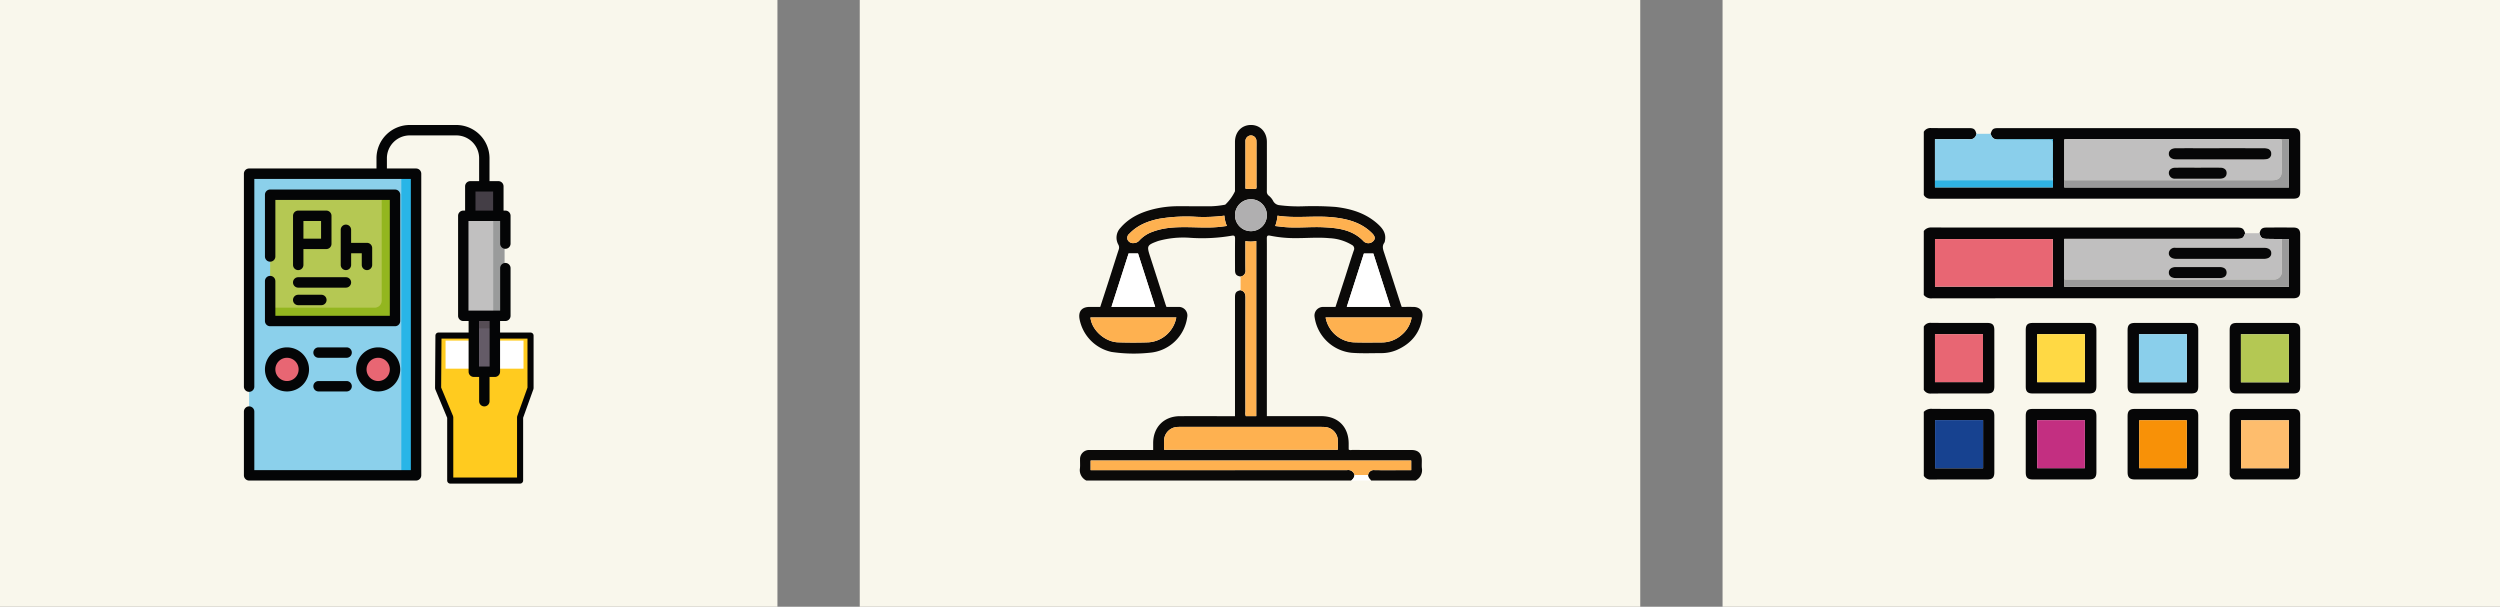 <svg xmlns="http://www.w3.org/2000/svg" width="820" height="199" viewBox="0 0 820 199">
  <rect x="0" y="0" width="820" height="199" fill="#808080" stroke="none"/>
  <g id="Grupo_224035" data-name="Grupo 224035" transform="translate(-390 -10559)">
    <rect id="Rectángulo_44744" data-name="Rectángulo 44744" width="255" height="199" transform="translate(390 10559)" fill="#f9f7ec"/>
    <rect id="Rectángulo_44746" data-name="Rectángulo 44746" width="256" height="199" transform="translate(672 10559)" fill="#f9f7ec"/>
    <rect id="Rectángulo_44747" data-name="Rectángulo 44747" width="255" height="199" transform="translate(955 10559)" fill="#f9f7ec"/>
    <g id="Grupo_173979" data-name="Grupo 173979" transform="translate(642.911 10269.377)">
      <path id="Trazado_252792" data-name="Trazado 252792" d="M154.008,380.321c-1.366-.209-1.829-.724-1.831-2.1-.009-3.415-.026-6.83.011-10.248.011-.969-.209-1.227-1.249-1.014a56.9,56.9,0,0,1-13.375.67,30.562,30.562,0,0,0-10.468,1c-.179.058-.359.113-.536.182-3.2,1.2-3.341,1.5-2.314,4.687q2.574,7.966,5.127,15.938c.092.282.2.557.312.86,1.323,0,2.613-.013,3.9,0a2.808,2.808,0,0,1,2.916,3.343,13.512,13.512,0,0,1-12.218,11.674,49.654,49.654,0,0,1-12.6-.25,13.621,13.621,0,0,1-10.512-10.839c-.435-2.493.773-3.928,3.315-3.93,1.138,0,2.275,0,3.481,0,.984-3.027,1.968-6.03,2.937-9.042,1.037-3.23,2.043-6.472,3.1-9.7a1.97,1.97,0,0,0-.094-1.68,4.657,4.657,0,0,1,.664-5.486c2.9-3.4,6.754-5.149,10.982-6.19a33.9,33.9,0,0,1,8.22-.933c3.569.011,7.138.006,10.7.011a29.236,29.236,0,0,0,4.288-.482,1.388,1.388,0,0,0,.22-.055,14.785,14.785,0,0,0,3.178-4.382q0-8.085,0-16.169c0-3.285,2.186-5.582,5.279-5.571,3,.009,5.183,2.335,5.185,5.554q.01,8.084-.009,16.169a1.66,1.66,0,0,0,.617,1.46,5.407,5.407,0,0,1,1.39,1.633,2.616,2.616,0,0,0,2.171,1.5,47.955,47.955,0,0,0,7.6.361,99.231,99.231,0,0,1,10.807.209c5.089.6,9.842,2.043,13.753,5.552,1.607,1.443,2.856,3.067,2.412,5.428a1.89,1.89,0,0,1-.213.753c-.841,1.133-.414,2.231-.036,3.388,1.842,5.629,3.644,11.268,5.462,16.905.079.248.175.489.275.764,1.285,0,2.536-.009,3.787,0,2.017.015,3.268,1.227,3,3.24-.685,5.2-3.607,8.773-8.372,10.873a12.867,12.867,0,0,1-5.2,1.044c-3.223.006-6.45.145-9.674-.113a13.708,13.708,0,0,1-12.13-11.8,2.819,2.819,0,0,1,2.818-3.238c.681-.017,1.366,0,2.049,0h2c1.072-3.308,2.143-6.6,3.206-9.891.924-2.871,1.8-5.759,2.783-8.608a1.365,1.365,0,0,0-.655-1.861,15.66,15.66,0,0,0-7.422-2.194c-3.68-.339-7.36.006-11.04-.015a40.19,40.19,0,0,1-8.248-.792c-.9-.194-1.161.026-1.15.911.034,2.544.013,5.087.013,7.629v50.641h1.178q8.315,0,16.628,0c5.524,0,9.02,3.49,9.031,9,0,.647,0,1.291,0,1.936.384.307.815.156,1.212.156q9.679.019,19.36.011c2.252,0,3.4,1.151,3.419,3.422.011.835-.064,1.678.017,2.5a3.788,3.788,0,0,1-2.088,4.1H196.817c-.48-.527-1.061-1-.993-1.825a1.882,1.882,0,0,1,2.126-1.594c2.922.036,5.844.013,8.766.013h3.253v-3.157H104.816v3.157H106.2q41.386,0,82.772-.019a2.114,2.114,0,0,1,2.393,1.592,2.292,2.292,0,0,1-1.155,1.834h-86.8a3.79,3.79,0,0,1-2.09-4.092c.09-.939,0-1.9.023-2.843a2.969,2.969,0,0,1,3.176-3.084q9.961-.016,19.917,0h.892c0-.813,0-1.558,0-2.3.028-5.221,3.56-8.777,8.771-8.794,5.575-.017,11.153,0,16.73,0h1.336v-1.291q0-18.833,0-37.666c0-1.573.363-2.028,1.842-2.35,1.229.324,1.6,1.14,1.6,2.374q-.045,18.775-.013,37.548a2.76,2.76,0,0,0,.128,1.375h3.417V368.671a8.88,8.88,0,0,1-3.552.024c0,3.234-.021,6.378.013,9.52A1.84,1.84,0,0,1,154.008,380.321Zm31.868,56.842a33.191,33.191,0,0,0-.026-3.665,4.56,4.56,0,0,0-4.094-3.806c-.681-.053-1.366-.047-2.049-.047q-22.717,0-45.435,0a12.631,12.631,0,0,0-1.364.049,4.584,4.584,0,0,0-3.957,3.823,34.511,34.511,0,0,0-.023,3.646Zm-3.987-43.41a9.97,9.97,0,0,0,9.129,8.154c3.108.107,6.222.055,9.332.036a9.811,9.811,0,0,0,6.529-2.527,9.324,9.324,0,0,0,3.23-5.663Zm-77.131,0c.376,4.068,4.69,8,9.033,8.152,3.332.113,6.675.113,10.007,0a9.964,9.964,0,0,0,9.119-8.154Zm21.228-3.475-5.62-17.509h-3.1l-5.62,17.509Zm71.564-17.488h-3.11l-5.612,17.49h14.335Zm-48.859-12.429a52.645,52.645,0,0,1-9.17.384,54.049,54.049,0,0,0-12.229.636c-3.686.764-7.1,2.092-9.772,4.9a1.728,1.728,0,0,0-.553,2.036,1.954,1.954,0,0,0,1.994,1.033,2.481,2.481,0,0,0,1.876-.911,10.8,10.8,0,0,1,4.339-2.809c3.65-1.377,7.462-1.53,11.3-1.5,3.334.032,6.67.254,10-.03.993-.085,1.979-.237,3.031-.365A10.724,10.724,0,0,1,148.691,360.359Zm16.662,3.394c1.084.124,2.083.263,3.089.35,4.207.367,8.423-.145,12.628.055,4.892.235,9.695.762,13.343,4.666a2.251,2.251,0,0,0,3.18-.2c.664-.732.523-1.526-.508-2.549-3.5-3.477-7.955-4.649-12.666-5.159-6.075-.657-12.192.393-18.31-.555A12.257,12.257,0,0,1,165.353,363.753ZM157.4,354.98a5.227,5.227,0,0,0-5.23,5.17,5.228,5.228,0,1,0,5.23-5.17Zm1.686-3.4a2.174,2.174,0,0,0,.12-1.153q.013-5.975,0-11.951c0-.835.03-1.671-.009-2.5a1.832,1.832,0,0,0-1.823-1.928,1.852,1.852,0,0,0-1.78,1.972c-.006.115,0,.228,0,.341q0,7.23,0,14.457c0,.256-.075.534.13.764Z" transform="translate(0 0)" fill="#0b0a09"/>
      <path id="Trazado_252793" data-name="Trazado 252793" d="M142.842,386.232A2.291,2.291,0,0,0,144,384.4l4.459.006c-.068.826.512,1.3.993,1.825Z" transform="translate(47.369 61.012)" fill="#fff"/>
      <path id="Trazado_252794" data-name="Trazado 252794" d="M125.881,360.1a1.84,1.84,0,0,0,1.6-2.107c-.034-3.142-.013-6.286-.013-9.52a8.88,8.88,0,0,0,3.552-.024v57.438H127.6a2.761,2.761,0,0,1-.128-1.375q-.01-18.775.013-37.548c0-1.234-.369-2.049-1.6-2.374Q125.886,362.345,125.881,360.1Z" transform="translate(28.127 20.223)" fill="#feb150"/>
      <path id="Trazado_252795" data-name="Trazado 252795" d="M171.1,384.533H114.152a34.511,34.511,0,0,1,.023-3.646,4.584,4.584,0,0,1,3.957-3.823,12.631,12.631,0,0,1,1.364-.049q22.72,0,45.435,0c.683,0,1.368-.006,2.049.047a4.56,4.56,0,0,1,4.094,3.806A33.187,33.187,0,0,1,171.1,384.533Z" transform="translate(14.775 52.63)" fill="#feb150"/>
      <path id="Trazado_252796" data-name="Trazado 252796" d="M193.844,386.923l-4.459-.006a2.114,2.114,0,0,0-2.393-1.595q-41.386.035-82.772.019h-1.385v-3.157H207.99v3.157h-3.253c-2.922,0-5.844.023-8.766-.013A1.882,1.882,0,0,0,193.844,386.923Z" transform="translate(1.981 58.497)" fill="#feb150"/>
      <path id="Trazado_252797" data-name="Trazado 252797" d="M138.943,360.2h28.22a9.324,9.324,0,0,1-3.23,5.663,9.811,9.811,0,0,1-6.529,2.527c-3.11.019-6.224.07-9.332-.036A9.969,9.969,0,0,1,138.943,360.2Z" transform="translate(42.946 33.554)" fill="#feb150"/>
      <path id="Trazado_252798" data-name="Trazado 252798" d="M102.808,360.2h28.158a9.964,9.964,0,0,1-9.119,8.154c-3.332.111-6.675.111-10.007,0C107.5,368.2,103.184,364.266,102.808,360.2Z" transform="translate(1.95 33.553)" fill="#feb150"/>
      <path id="Trazado_252799" data-name="Trazado 252799" d="M120.372,367.876H106.037l5.62-17.509h3.1Z" transform="translate(5.613 22.4)" fill="#fff"/>
      <path id="Trazado_252800" data-name="Trazado 252800" d="M150.916,350.377l5.614,17.49H142.194l5.612-17.49Z" transform="translate(46.634 22.411)" fill="#fff"/>
      <path id="Trazado_252801" data-name="Trazado 252801" d="M140.332,344.554a10.724,10.724,0,0,0,.813,3.377c-1.052.128-2.038.28-3.031.365-3.33.284-6.666.062-10,.03-3.834-.034-7.646.12-11.3,1.5a10.8,10.8,0,0,0-4.339,2.809,2.481,2.481,0,0,1-1.876.911,1.954,1.954,0,0,1-1.994-1.033,1.728,1.728,0,0,1,.553-2.036c2.672-2.807,6.085-4.134,9.772-4.9a54.051,54.051,0,0,1,12.229-.636A52.644,52.644,0,0,0,140.332,344.554Z" transform="translate(8.358 15.805)" fill="#feb150"/>
      <path id="Trazado_252802" data-name="Trazado 252802" d="M131.2,347.944a12.257,12.257,0,0,0,.756-3.387c6.118.948,12.235-.1,18.31.555,4.711.51,9.163,1.682,12.666,5.159,1.031,1.022,1.172,1.816.508,2.549a2.251,2.251,0,0,1-3.18.2c-3.648-3.9-8.451-4.431-13.343-4.666-4.2-.2-8.421.312-12.628-.055C133.279,348.207,132.28,348.068,131.2,347.944Z" transform="translate(34.157 15.808)" fill="#feb150"/>
      <path id="Trazado_252803" data-name="Trazado 252803" d="M130.25,342.034a5.245,5.245,0,0,1,5.225,5.183,5.228,5.228,0,1,1-10.455-.013A5.227,5.227,0,0,1,130.25,342.034Z" transform="translate(27.15 12.946)" fill="#b0afb0"/>
      <path id="Trazado_252804" data-name="Trazado 252804" d="M130.12,349.759h-3.355c-.2-.231-.13-.508-.13-.764q-.006-7.23,0-14.457c0-.113,0-.226,0-.341a1.852,1.852,0,0,1,1.78-1.972,1.832,1.832,0,0,1,1.823,1.927c.038.832.009,1.669.009,2.5q0,5.978,0,11.951A2.174,2.174,0,0,1,130.12,349.759Z" transform="translate(28.966 1.816)" fill="#feb150"/>
    </g>
    <g id="Grupo_173980" data-name="Grupo 173980" transform="translate(523.928 -1167.553)">
      <path id="Trazado_252805" data-name="Trazado 252805" d="M103.162,413.4a2.929,2.929,0,0,1,2.578-1.156q50.1.027,100.191.015c1.7,0,2.149.33,2.631,1.858-.532,1.594-.915,1.86-2.755,1.86H149.244V431.7h73.7v-15.66H220.6c-1.665-.023-3.333-.038-5-.071-1.478-.03-1.969-.439-2.3-1.868.317-1.374.826-1.83,2.231-1.84,2.976-.023,5.949-.028,8.922,0,1.531.015,2.17.7,2.172,2.233q0,9.4,0,18.808c0,1.47-.621,2.089-2.114,2.157-.241.01-.482,0-.722,0q-58.895,0-117.787.013a3.113,3.113,0,0,1-2.844-1.1Zm3.675,18.248H145.48V416.037H106.837Z" transform="translate(393.911 11388.928)" fill="#060607"/>
      <path id="Trazado_252806" data-name="Trazado 252806" d="M125.1,401.267c.479-1.582.854-1.871,2.466-1.871q48.332,0,96.662,0c1.812,0,2.405.575,2.405,2.334q0,9.281,0,18.559c0,1.643-.6,2.243-2.238,2.243q-59.48,0-118.961.018a2.347,2.347,0,0,1-2.269-1.222V400.59a2.526,2.526,0,0,1,2.408-1.217c4.17.051,8.342.018,12.514.023,1.493,0,1.98.4,2.317,1.855a1.967,1.967,0,0,1-2.271,1.784c-1.523-.051-3.049-.01-4.573-.01h-6.735v15.807h38.706v-2.36l0-.469V403.046h-18.7C125.777,402.912,125.379,402.144,125.1,401.267ZM149.251,416.5v2.362h73.68V403.087h-2.35c-.36-.015-.72-.048-1.08-.048q-34.535,0-69.069,0c-.322,0-.641.02-.963.033-.167-.058-.233.005-.215.175Z" transform="translate(393.911 11369.18)" fill="#060607"/>
      <path id="Trazado_252807" data-name="Trazado 252807" d="M103.162,436.7a3.386,3.386,0,0,1,2.758-.989c6.028.048,12.055.023,18.083.025,1.691,0,2.3.613,2.3,2.327q.008,9.22,0,18.445c0,1.741-.636,2.365-2.4,2.365-6.106,0-12.215-.02-18.324.02a2.543,2.543,0,0,1-2.413-1.214Zm3.7,2.7v15.8h15.758V439.4Z" transform="translate(393.911 11424.947)" fill="#060607"/>
      <path id="Trazado_252808" data-name="Trazado 252808" d="M103.162,425.8a2.488,2.488,0,0,1,2.411-1.219c6.106.041,12.215.018,18.321.02,1.784,0,2.408.606,2.408,2.352q.008,9.224,0,18.445c0,1.751-.613,2.342-2.411,2.345-6.106,0-12.215-.02-18.321.02a2.457,2.457,0,0,1-2.408-1.224Zm3.673,18.222h15.746V428.291H106.835Z" transform="translate(393.911 11407.871)" fill="#060607"/>
      <path id="Trazado_252809" data-name="Trazado 252809" d="M185.4,412.975c.327,1.43.819,1.838,2.3,1.868,1.668.033,3.336.048,5,.071,0,3.5.005,6.993-.005,10.489a2.537,2.537,0,0,1-2.755,2.783q-34.3,0-68.6-.008V414.846H177.9c1.84,0,2.223-.266,2.755-1.86Zm-12.839,4.8c-4.9,0-9.8.008-14.7-.005a2,2,0,0,0-1.97.885c-.806,1.376.221,2.755,2.076,2.755q14.459.008,28.916,0c1.463,0,2.357-.707,2.365-1.828.005-1.143-.837-1.8-2.35-1.8Q179.732,417.773,172.564,417.778Zm-7.384,6.309c-2.446,0-4.892-.008-7.338,0-1.369.005-2.231.73-2.22,1.83s.844,1.789,2.238,1.789q7.277.011,14.555,0c1.392,0,2.205-.687,2.2-1.812s-.824-1.8-2.215-1.807C169.991,424.08,167.586,424.087,165.18,424.087Z" transform="translate(421.812 11390.056)" fill="#c0bfbf"/>
      <path id="Trazado_252810" data-name="Trazado 252810" d="M104.606,415.355V401.888h6.735c1.523,0,3.049-.04,4.573.01a1.967,1.967,0,0,0,2.271-1.784l4.694.015c.284.877.682,1.645,1.731,1.779.385.33.847.18,1.272.183,5.376.01,10.75.025,16.126-.013.892-.005,1.176.246,1.163,1.153-.048,3.45-.023,6.9-.013,10.349,0,.428-.129.885.155,1.285l0,.469Z" transform="translate(396.127 11370.317)" fill="#8acfeb"/>
      <path id="Trazado_252811" data-name="Trazado 252811" d="M128.022,435.719q4.574,0,9.153,0c1.693,0,2.365.624,2.367,2.276q.019,9.273,0,18.547c0,1.64-.71,2.312-2.362,2.314q-9.273,0-18.547,0c-1.61,0-2.269-.629-2.271-2.246q-.023-9.334,0-18.666c0-1.64.629-2.223,2.264-2.225Q123.325,435.714,128.022,435.719Zm7.733,19.441V439.41H120.129v15.751Z" transform="translate(414.152 11424.961)" fill="#060607"/>
      <path id="Trazado_252812" data-name="Trazado 252812" d="M127.868,447.734c-3.09,0-6.182,0-9.272,0-1.561,0-2.228-.608-2.231-2.147q-.03-9.395,0-18.788c.005-1.612.656-2.2,2.3-2.205q9.273,0,18.547,0c1.653,0,2.327.667,2.329,2.337q.015,9.212,0,18.428c0,1.741-.657,2.375-2.4,2.378Q132.5,447.738,127.868,447.734Zm-7.751-19.457v15.748h15.652V428.278Z" transform="translate(414.151 11407.881)" fill="#060607"/>
      <path id="Trazado_252813" data-name="Trazado 252813" d="M141.174,458.859q-4.635,0-9.272,0c-1.658,0-2.36-.672-2.362-2.312q-.015-9.273,0-18.547c0-1.617.669-2.276,2.243-2.279q9.4-.008,18.79,0c1.478,0,2.139.613,2.144,2.1q.03,9.456,0,18.909c-.005,1.516-.7,2.122-2.269,2.127Q145.81,458.867,141.174,458.859Zm7.789-3.7V439.433H133.352v15.723Z" transform="translate(434.382 11424.961)" fill="#060607"/>
      <path id="Trazado_252814" data-name="Trazado 252814" d="M141.314,424.592q4.574,0,9.153,0c1.6.005,2.251.631,2.253,2.258q.023,9.334,0,18.666c-.005,1.62-.649,2.215-2.286,2.215q-9.273.008-18.547,0c-1.67,0-2.345-.646-2.347-2.309q-.015-9.273,0-18.547c0-1.632.7-2.281,2.38-2.284Q136.616,424.589,141.314,424.592Zm-8.043,19.459h15.71V428.28h-15.71Z" transform="translate(434.381 11407.881)" fill="#060607"/>
      <path id="Trazado_252815" data-name="Trazado 252815" d="M154.412,435.72q4.635,0,9.275,0c1.572,0,2.2.611,2.2,2.157q.008,9.395,0,18.787c0,1.541-.644,2.19-2.185,2.19q-9.4.011-18.79,0a1.878,1.878,0,0,1-2.16-2.116q-.015-9.456,0-18.909c0-1.455.677-2.1,2.147-2.109C148.068,435.715,151.241,435.72,154.412,435.72Zm7.782,19.457V439.436H146.471v15.741Z" transform="translate(454.656 11424.961)" fill="#060607"/>
      <path id="Trazado_252816" data-name="Trazado 252816" d="M165.883,436.156q0,4.7,0,9.394c-.005,1.554-.626,2.18-2.182,2.182q-9.4.008-18.79,0c-1.516,0-2.162-.667-2.165-2.22q-.008-9.334,0-18.668c0-1.6.654-2.248,2.264-2.248q9.334-.008,18.668,0c1.569,0,2.2.624,2.205,2.165C165.891,429.892,165.883,433.023,165.883,436.156Zm-3.7,7.911V428.311H146.434v15.756Z" transform="translate(454.657 11407.881)" fill="#060607"/>
      <path id="Trazado_252817" data-name="Trazado 252817" d="M104.612,429.344V413.738h38.642v15.606Z" transform="translate(396.136 11391.227)" fill="#e86673"/>
      <path id="Trazado_252818" data-name="Trazado 252818" d="M121.342,427q34.3,0,68.6.008a2.537,2.537,0,0,0,2.755-2.783c.01-3.5.005-6.993.005-10.489h2.342V429.4h-73.7Z" transform="translate(421.812 11391.229)" fill="#9a9a9a"/>
      <path id="Trazado_252819" data-name="Trazado 252819" d="M121.563,400.853c.322-.013.641-.033.963-.033q34.535,0,69.069,0c.36,0,.72.033,1.08.048q.011,5.125.018,10.245c0,2.223-.933,3.168-3.13,3.168l-68.218,0q0-6.627,0-13.252Zm50.872,2.9H171.35c-4.459,0-8.915-.008-13.371,0-1.463,0-2.357.717-2.36,1.835s.88,1.8,2.355,1.843c.122,0,.241,0,.362,0q14.094,0,28.189-.005a5.724,5.724,0,0,0,1.43-.137,1.651,1.651,0,0,0,1.27-1.7,1.625,1.625,0,0,0-1.156-1.66,4.752,4.752,0,0,0-1.419-.175Q179.54,403.743,172.435,403.753Zm-7.348,6.385c-2.405,0-4.811-.008-7.214,0-1.4.005-2.243.674-2.253,1.767a1.957,1.957,0,0,0,2.208,1.866q7.273.023,14.549,0c1.4-.005,2.21-.7,2.231-1.82s-.781-1.807-2.185-1.815C169.977,410.128,167.533,410.138,165.087,410.138Z" transform="translate(421.817 11371.397)" fill="#c0bfbf"/>
      <path id="Trazado_252820" data-name="Trazado 252820" d="M121.345,414.249l68.218,0c2.2,0,3.128-.946,3.13-3.168q0-5.122-.018-10.245h2.35v15.774h-73.68Z" transform="translate(421.817 11371.429)" fill="#9a9a9a"/>
      <path id="Trazado_252821" data-name="Trazado 252821" d="M104.606,406.139l38.706-.02v2.36H104.606Z" transform="translate(396.127 11379.533)" fill="#2fb3e3"/>
      <path id="Trazado_252822" data-name="Trazado 252822" d="M131.2,413.78c-.284-.4-.152-.857-.155-1.285-.01-3.45-.035-6.9.013-10.349.013-.907-.271-1.158-1.163-1.153-5.376.038-10.75.023-16.126.013-.426,0-.887.147-1.272-.183h18.7Z" transform="translate(408.239 11371.403)" fill="#2fb3e3"/>
      <path id="Trazado_252823" data-name="Trazado 252823" d="M121.563,400.845l-.215.175C121.33,400.85,121.4,400.786,121.563,400.845Z" transform="translate(421.817 11371.405)" fill="#9a9a9a"/>
      <path id="Trazado_252824" data-name="Trazado 252824" d="M104.623,437.164h15.758v15.8H104.623Z" transform="translate(396.153 11427.179)" fill="#174290"/>
      <path id="Trazado_252825" data-name="Trazado 252825" d="M104.611,441.779V426.046h15.746v15.733Z" transform="translate(396.135 11410.115)" fill="#e86673"/>
      <path id="Trazado_252826" data-name="Trazado 252826" d="M151.811,414.873q7.171,0,14.339,0c1.513,0,2.355.661,2.35,1.8-.008,1.12-.9,1.828-2.365,1.828q-14.456.008-28.916,0c-1.855,0-2.882-1.379-2.076-2.755a2,2,0,0,1,1.97-.885C142.011,414.881,146.911,414.873,151.811,414.873Z" transform="translate(442.566 11392.96)" fill="#060607"/>
      <path id="Trazado_252827" data-name="Trazado 252827" d="M144.425,417.361c2.405,0,4.811-.008,7.216,0,1.392.005,2.208.684,2.215,1.807s-.806,1.81-2.2,1.812q-7.277.011-14.555,0c-1.394,0-2.231-.687-2.238-1.79s.852-1.825,2.22-1.83C139.533,417.353,141.979,417.361,144.425,417.361Z" transform="translate(442.568 11396.781)" fill="#060607"/>
      <path id="Trazado_252828" data-name="Trazado 252828" d="M133.468,452.926H117.841V437.175h15.627Z" transform="translate(416.439 11427.196)" fill="#c32f81"/>
      <path id="Trazado_252829" data-name="Trazado 252829" d="M117.836,426.045h15.652v15.748H117.836Z" transform="translate(416.431 11410.114)" fill="#ffd944"/>
      <path id="Trazado_252830" data-name="Trazado 252830" d="M146.65,452.907H131.039V437.184H146.65Z" transform="translate(436.695 11427.21)" fill="#f89107"/>
      <path id="Trazado_252831" data-name="Trazado 252831" d="M131.007,441.817V426.046h15.71v15.771Z" transform="translate(436.646 11410.115)" fill="#8acfeb"/>
      <path id="Trazado_252832" data-name="Trazado 252832" d="M159.936,452.926H144.213V437.185h15.723Z" transform="translate(456.913 11427.212)" fill="#febd6d"/>
      <path id="Trazado_252833" data-name="Trazado 252833" d="M159.95,441.814H144.2V426.058H159.95Z" transform="translate(456.892 11410.135)" fill="#b4c853"/>
      <path id="Trazado_252834" data-name="Trazado 252834" d="M151.683,401.978q7.106,0,14.215.005a4.75,4.75,0,0,1,1.419.175,1.625,1.625,0,0,1,1.156,1.66,1.651,1.651,0,0,1-1.27,1.7,5.723,5.723,0,0,1-1.43.137q-14.094.011-28.189.005c-.122,0-.241,0-.362,0-1.475-.038-2.357-.73-2.355-1.843s.9-1.833,2.36-1.835c4.456-.01,8.912,0,13.371,0Z" transform="translate(442.57 11373.173)" fill="#060607"/>
      <path id="Trazado_252835" data-name="Trazado 252835" d="M144.334,404.5c2.446,0,4.89-.01,7.336,0,1.4.008,2.205.69,2.185,1.815s-.831,1.815-2.231,1.82q-7.273.019-14.549,0a1.957,1.957,0,0,1-2.208-1.866c.01-1.092.849-1.762,2.253-1.767C139.523,404.49,141.929,404.5,144.334,404.5Z" transform="translate(442.57 11377.038)" fill="#060607"/>
    </g>
    <g id="Grupo_173981" data-name="Grupo 173981" transform="translate(-32.653 -1032)">
      <g id="Grupo_149398" data-name="Grupo 149398" transform="translate(566.345 11701.071)">
        <path id="Trazado_252836" data-name="Trazado 252836" d="M137.24,293.591h30.2v17.234l-3.427,9.539V341.14H141.1V320.364l-3.979-9.539Z" transform="translate(-137.116 -293.591)" fill="#ffcb1f" stroke="#040405" stroke-linecap="round" stroke-linejoin="round" stroke-width="2"/>
        <rect id="Rectángulo_44534" data-name="Rectángulo 44534" width="25.565" height="9.206" transform="translate(2.454 1.648)" fill="#fff"/>
      </g>
      <g id="Grupo_149399" data-name="Grupo 149399" transform="translate(502.653 11632)">
        <path id="Trazado_252837" data-name="Trazado 252837" d="M109.5,269.936h54.76v98.939H109.5Z" transform="translate(-107.795 -253.962)" fill="#8bd0eb"/>
        <path id="Trazado_252838" data-name="Trazado 252838" d="M131.746,269.936h4.831v98.939h-4.831Z" transform="translate(-80.108 -253.962)" fill="#29b5e7"/>
        <path id="Trazado_252839" data-name="Trazado 252839" d="M153.533,273.011v41.418H112.578V273.011Z" transform="translate(-103.967 -250.135)" fill="#b5c853"/>
        <path id="Trazado_252840" data-name="Trazado 252840" d="M149.163,273.011v34.744a2.3,2.3,0,0,1-2.3,2.3H112.578v4.373h40.955V273.011Z" transform="translate(-103.967 -250.135)" fill="#93b61f"/>
        <circle id="Elipse_6228" data-name="Elipse 6228" cx="5.522" cy="5.522" r="5.522" transform="translate(8.611 74.647)" fill="#e86673"/>
        <circle id="Elipse_6229" data-name="Elipse 6229" cx="5.522" cy="5.522" r="5.522" transform="translate(38.522 74.647)" fill="#e86673"/>
        <path id="Trazado_252841" data-name="Trazado 252841" d="M140.663,276.086h13.805V308.9H140.663Z" transform="translate(-69.009 -246.307)" fill="#c1c0c0"/>
        <path id="Trazado_252842" data-name="Trazado 252842" d="M145.174,276.086h3.681V308.9h-3.681Z" transform="translate(-63.394 -246.307)" fill="#9a9b9b"/>
        <path id="Trazado_252843" data-name="Trazado 252843" d="M142.2,291.462h6.9v16.566h-6.9Z" transform="translate(-67.094 -227.168)" fill="#645b67"/>
        <path id="Trazado_252844" data-name="Trazado 252844" d="M141.688,271.781h9.206v9.664h-9.206Z" transform="translate(-67.733 -251.666)" fill="#443e46"/>
        <path id="Trazado_252845" data-name="Trazado 252845" d="M142.2,291.462h6.9v2.415h-6.9Z" transform="translate(-67.094 -227.168)" fill="#564d55"/>
        <path id="Trazado_252846" data-name="Trazado 252846" d="M113.525,300.574a1.709,1.709,0,0,0-1.708,1.708v13.094a1.709,1.709,0,0,0,1.708,1.708h40.955a1.708,1.708,0,0,0,1.708-1.708V273.958a1.708,1.708,0,0,0-1.708-1.708H113.525a1.709,1.709,0,0,0-1.708,1.708v20.25a1.708,1.708,0,0,0,3.416,0V275.667h37.539v38H115.233V302.282a1.709,1.709,0,0,0-1.708-1.708Z" transform="translate(-104.914 -251.082)" fill="#040506"/>
        <path id="Trazado_252847" data-name="Trazado 252847" d="M119.047,309.774a7.23,7.23,0,1,0-7.23-7.23A7.239,7.239,0,0,0,119.047,309.774Zm0-11.044a3.814,3.814,0,1,1-3.814,3.814A3.819,3.819,0,0,1,119.047,298.729Z" transform="translate(-104.914 -222.375)" fill="#040506"/>
        <path id="Trazado_252848" data-name="Trazado 252848" d="M132.372,295.313a7.23,7.23,0,1,0,7.23,7.23A7.239,7.239,0,0,0,132.372,295.313Zm0,11.044a3.814,3.814,0,1,1,3.814-3.814A3.818,3.818,0,0,1,132.372,306.357Z" transform="translate(-88.328 -222.375)" fill="#040506"/>
        <path id="Trazado_252849" data-name="Trazado 252849" d="M129.8,295.313h-9.2a1.708,1.708,0,1,0,0,3.416h9.2a1.708,1.708,0,1,0,0-3.416Z" transform="translate(-96.112 -222.375)" fill="#040506"/>
        <path id="Trazado_252850" data-name="Trazado 252850" d="M129.8,300.233h-9.2a1.708,1.708,0,1,0,0,3.416h9.2a1.708,1.708,0,1,0,0-3.416Z" transform="translate(-96.112 -216.251)" fill="#040506"/>
        <path id="Trazado_252851" data-name="Trazado 252851" d="M117.625,294.85a1.709,1.709,0,0,0,1.708-1.708v-5.194h7.5a1.71,1.71,0,0,0,1.708-1.71v-9.2a1.709,1.709,0,0,0-1.708-1.708h-9.2a1.709,1.709,0,0,0-1.708,1.708v16.108a1.709,1.709,0,0,0,1.708,1.708Zm1.708-16.108h5.787v5.787h-5.787Z" transform="translate(-99.811 -247.255)" fill="#040506"/>
        <path id="Trazado_252852" data-name="Trazado 252852" d="M124.6,277.375a1.709,1.709,0,0,0-1.708,1.708V290.59a1.708,1.708,0,1,0,3.416,0v-3.814h3.486v3.814a1.708,1.708,0,1,0,3.417,0v-5.524a1.708,1.708,0,0,0-1.708-1.708H126.3v-4.274a1.709,1.709,0,0,0-1.708-1.708Z" transform="translate(-91.135 -244.703)" fill="#040506"/>
        <path id="Trazado_252853" data-name="Trazado 252853" d="M117.625,288.479h15.646a1.708,1.708,0,0,0,0-3.417H117.625a1.708,1.708,0,0,0,0,3.417Z" transform="translate(-99.811 -235.133)" fill="#040506"/>
        <path id="Trazado_252854" data-name="Trazado 252854" d="M117.625,291.042h7.592a1.708,1.708,0,0,0,0-3.417h-7.592a1.708,1.708,0,1,0,0,3.417Z" transform="translate(-99.811 -231.943)" fill="#040506"/>
        <path id="Trazado_252855" data-name="Trazado 252855" d="M194.5,303.43a1.709,1.709,0,0,0,1.708-1.708V292.6a1.709,1.709,0,0,0-1.708-1.708h-.593v-7.955a1.71,1.71,0,0,0-1.71-1.708H189.3v-7.5a10.922,10.922,0,0,0-10.912-10.912H163.141a10.924,10.924,0,0,0-10.912,10.912v3.354H110.45a1.709,1.709,0,0,0-1.708,1.708v69.845a1.708,1.708,0,1,0,3.417,0V280.5H163.5v95.523H112.159v-19.2a1.708,1.708,0,0,0-3.417,0v20.905a1.708,1.708,0,0,0,1.708,1.708h54.76a1.706,1.706,0,0,0,1.708-1.708V278.794a1.708,1.708,0,0,0-1.708-1.708h-9.565v-3.354a7.5,7.5,0,0,1,7.5-7.5h15.251a7.5,7.5,0,0,1,7.5,7.5v7.5h-2.893a1.709,1.709,0,0,0-1.708,1.708v7.955h-.593a1.709,1.709,0,0,0-1.708,1.708v32.807a1.709,1.709,0,0,0,1.708,1.708h1.744v16.631a1.708,1.708,0,0,0,1.708,1.708h1.742v7.955a1.708,1.708,0,1,0,3.416,0v-7.955h1.744a1.709,1.709,0,0,0,1.708-1.708V327.114H194.5a1.708,1.708,0,0,0,1.708-1.708v-15.63a1.708,1.708,0,1,0-3.416,0V323.7H182.4v-29.39H192.79v7.414a1.711,1.711,0,0,0,1.711,1.708Zm-5.161,23.684v14.923h-3.486V327.114ZM184.7,290.891v-6.247h5.787v6.247Z" transform="translate(-108.742 -262.82)" fill="#040506"/>
      </g>
    </g>
  </g>
</svg>

